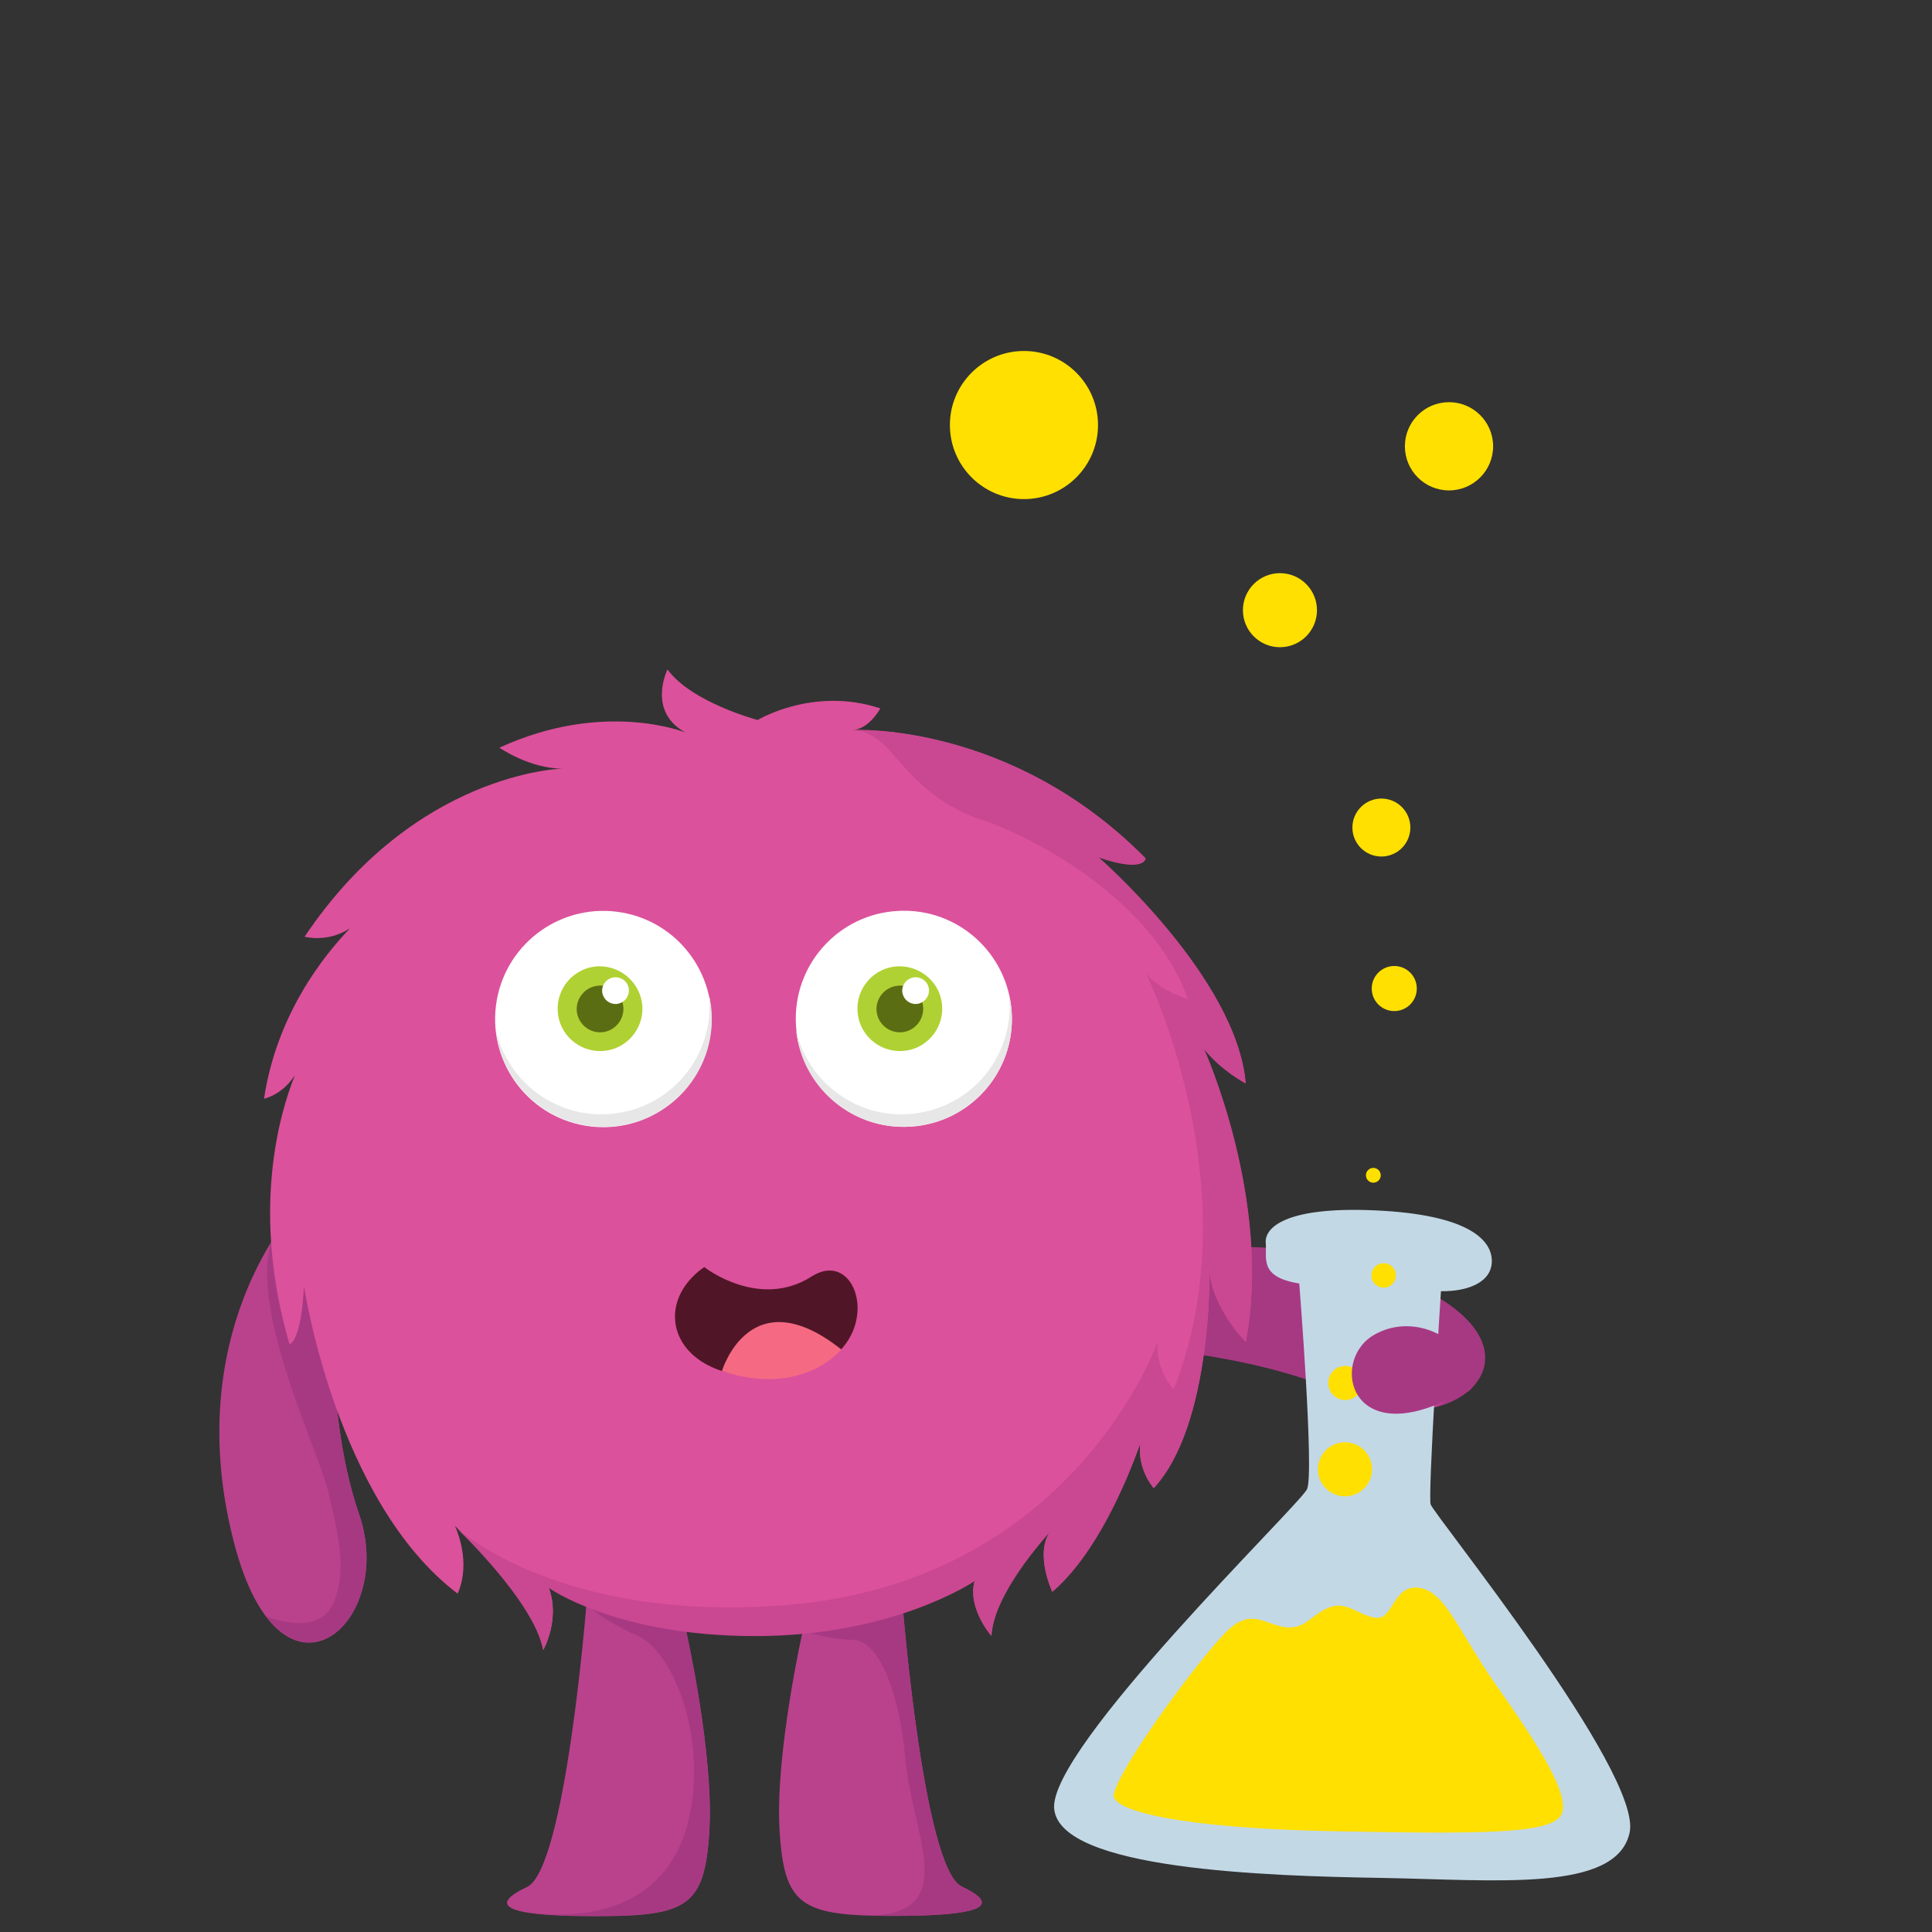 <?xml version="1.0" encoding="utf-8"?>
<!-- Generator: Adobe Illustrator 22.0.0, SVG Export Plug-In . SVG Version: 6.00 Build 0)  -->
<svg version="1.1" id="Layer_1" xmlns="http://www.w3.org/2000/svg" xmlns:xlink="http://www.w3.org/1999/xlink" x="0px" y="0px"
	 viewBox="0 0 600 600" style="enable-background:new 0 0 600 600;" xml:space="preserve">
<rect x="0" y="0" width="600" height="600" fill="#333333" stroke="none"/>
<style type="text/css">
	.st0{fill:#BA428D;}
	.st1{fill:#A73983;}
	.st2{fill:#DC519B;}
	.st3{fill:#CA4791;}
	.st4{fill:#FFFFFF;}
	.st5{fill:#E7E7E7;}
	.st6{fill:#B0D133;}
	.st7{fill:#5B6D13;}
	.st8{fill:#501627;}
	.st9{fill:#F56A82;}
	.st10{fill:#C3D8E5;}
	.st11{fill:#FFE000;}
</style>
<path class="st0" d="M104.1,390.9l-13.2-14.4c0,0-34.9,37.9-18.3,102.3c14.6,56.9,50.7,25.4,38.9-8.6
	C99.8,436.3,104.1,390.9,104.1,390.9z"/>
<path class="st1" d="M111.5,470.2c-11.7-33.9-7.4-79.3-7.4-79.3l-19.9-5.1c-6.6,21.8,14.9,65.2,17.7,77.4
	c2.8,12.2,6.3,24.8,1.4,35.1c-4.9,10.3-20.7,3.6-20.7,3.6C99.1,523.7,121.1,497.7,111.5,470.2z"/>
<path class="st1" d="M341.8,417.8L329,403c0,0,41.6-30.4,103.7-6.7c54.8,20.9,19.5,53.2-12.9,37.7
	C387.4,418.6,341.8,417.8,341.8,417.8z"/>
<path class="st0" d="M419.8,434.1c8.2,3.6,16.4,4.8,23.4,3.6c9.5-1.7,12.5-12.9,1.8-15.9c-4-1.1-13.4-3.7-19.6-2.4
	C415,421.6,409.1,429.4,419.8,434.1z"/>
<path class="st0" d="M182.1,498.4c0,0-6.5,82-18.4,87.6c-11.9,5.6-7.7,9.1,21,9.1c28.7,0,34.2-2.8,35.6-26.6
	c1.4-23.8-7.2-61.9-7.2-61.9L182.1,498.4z"/>
<path class="st0" d="M298.7,585.9c-11.9-5.6-18.4-87.6-18.4-87.6l-31,8.2c0,0-8.6,38.1-7.2,61.9c1.4,23.8,7,26.6,35.6,26.6
	C306.4,595,310.6,591.5,298.7,585.9z"/>
<path class="st1" d="M214.4,562.5c-4.5,24.1-22.7,34.6-50,31.5c4.4,0.7,11.1,1,20.3,1c28.7,0,34.2-2.8,35.6-26.6
	c1.4-23.8-7.2-61.9-7.2-61.9l-31-8.2c0,0,5.1,5,15.9,9.7C208.9,512.9,219,538.4,214.4,562.5z"/>
<path class="st1" d="M281.2,546.7c2.1,23.5,18.2,49.3-14,48.1l0,0c3.1,0.2,6.6,0.2,10.5,0.2c28.7,0,32.9-3.5,21-9.1
	c-11.9-5.6-18.4-87.6-18.4-87.6l-31,8.2c0,0,8.5,2.8,15.7,2.8C272.1,509.4,279.1,523.2,281.2,546.7z"/>
<path class="st2" d="M373.8,325.6c5.2,6.7,13,10.8,13,10.8c-2.8-32.9-45.7-70.2-45.7-70.2c14.4,4.9,14.6,0.3,14.6,0.3
	c-41.9-42.4-90.7-39.8-90.7-39.8c5-0.4,8.4-6.7,8.4-6.7c-20.8-6.9-38.1,3.6-38.1,3.6s-20.5-5.4-28-15.7c0,0-6.5,13,5.6,19.6
	c0,0-25.2-10.3-57.8,4.7c0,0,9.3,6.5,19.6,6.5c0,0-45.7,0.9-80.1,52.2c0,0,7,2,14.1-2.6c-8.3,8.6-22.8,26.9-26.7,52.9
	c0,0,5.5-1,9.6-7.3c-5,12.4-13.6,42.8-1.7,83.5c0,0,3.6-0.3,4.5-18c0,0,10,66.9,47.7,95.5c0,0,4.6-8.4-0.8-21
	c0,0,24.6,23.1,27.4,38.4c0,0,5.4-9.4,1.7-19.4c0,0,20.7,15,64.1,15c43.3,0,68.2-17.1,68.2-17.1c-2.4,8.5,5.2,17.1,5.2,17.1
	c0.7-14.2,19.7-34,19.7-34c-7.3,6.6-0.8,20.3-0.8,20.3c13.6-11.6,23.1-34.2,27.3-46c-0.9,8.2,4.2,13.8,4.2,13.8
	c18.2-19.6,17.3-67.2,17.3-67.2c1.2,11.8,11.3,21.8,11.3,21.8C395.1,372.7,373.8,325.6,373.8,325.6z"/>
<path class="st3" d="M141.3,474.1c0,0,24.6,23.1,27.4,38.4c0,0,5.4-9.4,1.7-19.4c0,0,20.7,15,64.1,15c43.3,0,68.2-17.1,68.2-17.1
	c-2.4,8.5,5.2,17.1,5.2,17.1c0.7-14.2,19.7-34,19.7-34c-7.3,6.6-0.8,20.3-0.8,20.3c13.6-11.6,23.1-34.2,27.3-46
	c-0.9,8.2,4.2,13.8,4.2,13.8c18.2-19.6,17.3-67.2,17.3-67.2c1.2,11.8,11.3,21.8,11.3,21.8c8.4-44-13-91.1-13-91.1
	c5.2,6.7,13,10.8,13,10.8c-2.8-32.9-45.7-70.2-45.7-70.2c14.4,4.9,14.6,0.3,14.6,0.3c-41.9-42.4-90.7-39.8-90.7-39.8s5-0.6,11.2,6.3
	c6.1,6.9,13.6,16.6,28.8,21.6c15.2,5,52.8,24.3,63.8,55.6c0,0-9-2.7-13.1-8.2c0,0,33.3,67,8.7,129.4c0,0-6-6.4-4.9-15
	c0,0-25.8,74.3-114.6,81.9C173.3,504.4,141.3,474.1,141.3,474.1z"/>
<g>
	<g>
		
			<ellipse transform="matrix(0.123 -0.992 0.992 0.123 -149.577 463.554)" class="st4" cx="187.5" cy="316.4" rx="33.6" ry="33.6"/>
		<path class="st5" d="M221,314.5c-0.1-1.9-0.4-3.7-0.8-5.5c0.1,0.5,0.1,1,0.1,1.6c1.1,18.5-13.1,34.4-31.6,35.4
			c-16.6,1-31.2-10.4-34.7-26.2c1.8,17.7,17.3,31.1,35.3,30.1C207.9,348.9,222.1,333,221,314.5z"/>
		<path class="st6" d="M199.5,312.5c0.4,7.2-5.1,13.5-12.4,13.9c-7.2,0.4-13.5-5.1-13.9-12.4c-0.4-7.2,5.1-13.5,12.4-13.9
			C192.8,299.8,199,305.3,199.5,312.5z"/>
		<path class="st7" d="M193.6,312.9c0.2,4-2.8,7.4-6.8,7.7c-4,0.2-7.4-2.8-7.7-6.8c-0.2-4,2.8-7.4,6.8-7.7
			C189.9,305.8,193.3,308.9,193.6,312.9z"/>
		<path class="st4" d="M195.3,307.4c0.1,2.3-1.6,4.2-3.9,4.4c-2.3,0.1-4.2-1.6-4.4-3.9c-0.1-2.3,1.6-4.2,3.9-4.4
			C193.2,303.4,195.2,305.1,195.3,307.4z"/>
	</g>
	<g>
		<path class="st4" d="M314.2,314.5c1.1,18.5-13.1,34.4-31.6,35.4c-18.5,1.1-34.4-13.1-35.4-31.6c-1.1-18.5,13.1-34.4,31.6-35.4
			C297.3,281.8,313.1,296,314.2,314.5z"/>
		<path class="st5" d="M314.2,314.5c-0.1-1.9-0.4-3.7-0.8-5.5c0.1,0.5,0.1,1,0.1,1.6c1.1,18.5-13.1,34.4-31.6,35.4
			c-16.6,1-31.2-10.4-34.7-26.2c1.8,17.7,17.3,31.1,35.3,30.1C301.1,348.9,315.3,333,314.2,314.5z"/>
		<path class="st6" d="M292.6,312.5c0.4,7.2-5.1,13.5-12.4,13.9c-7.2,0.4-13.5-5.1-13.9-12.4c-0.4-7.2,5.1-13.5,12.4-13.9
			C286,299.8,292.2,305.3,292.6,312.5z"/>
		<path class="st7" d="M286.7,312.9c0.2,4-2.8,7.4-6.8,7.7c-4,0.2-7.4-2.8-7.7-6.8c-0.2-4,2.8-7.4,6.8-7.7
			C283.1,305.8,286.5,308.9,286.7,312.9z"/>
		<path class="st4" d="M288.5,307.4c0.1,2.3-1.6,4.2-3.9,4.4c-2.3,0.1-4.2-1.6-4.4-3.9c-0.1-2.3,1.6-4.2,3.9-4.4
			C286.4,303.4,288.4,305.1,288.5,307.4z"/>
	</g>
</g>
<g>
	<path class="st8" d="M218.7,393.5c0,0,17,13.4,33.4,2.9c16.4-10.4,24.5,27-8.9,30.8C209.8,430.9,200.7,406.1,218.7,393.5z"/>
	<path class="st9" d="M224.2,425.8c0,0,8.7-29.2,37.1-6.7C261.3,419,249.5,434.1,224.2,425.8z"/>
</g>
<g>
	<path class="st10" d="M403.5,398.6c-12.6-2-10-7.9-10.4-12.5c-0.5-4.6,5.6-11.5,34.1-10.2c28.5,1.3,36,9,36.1,15.6
		s-7.2,9.6-15.8,9.5c0,0-4.1,63.1-3.2,66.2c0.9,3.1,65.8,83.2,61.8,101.9c-4,18.7-41.4,14.7-77.3,14.1s-99.3-2.6-101.4-21.3
		c-2.2-18.7,76.2-94.5,78.5-99.4C408.2,457.8,403.5,398.6,403.5,398.6z"/>
	<g>
		<path class="st11" d="M345.9,557.1c-1.4,5.3,21.4,10.7,68,11.6c46.6,0.9,66.7,0.8,70.7-4.7c4-5.6-7.5-23-19.7-40.3
			c-12.1-17.2-16-29.5-24.2-30.6c-8.2-1.1-8,10.3-13.6,9.3c-5.6-0.9-8.8-5.3-14.3-3.2c-5.5,2.1-7.5,7.1-13.9,6.1
			c-6.4-1-10.3-5.8-17.6,1C374,513.2,348.5,547.2,345.9,557.1z"/>
		<circle class="st11" cx="417.7" cy="456.3" r="8.4"/>
		<circle class="st11" cx="417.8" cy="429.5" r="5.3"/>
		<circle class="st11" cx="429.7" cy="396.1" r="3.8"/>
		<circle class="st11" cx="426.5" cy="365" r="2.3"/>
	</g>
</g>
<path class="st1" d="M453,432.9c0.3-0.2,0.9-0.1,1.2-0.2c3-0.3,4.8-3.7,3.4-6.7l0,0c-5.7-12.8-20.6-18-31.6-11
	C413,423.6,419.8,451.2,453,432.9z"/>
<circle class="st11" cx="397.5" cy="189.5" r="11.5"/>
<circle class="st11" cx="318" cy="132" r="23"/>
<circle class="st11" cx="433" cy="307" r="7"/>
<circle class="st11" cx="429" cy="257" r="9"/>
<circle class="st11" cx="450" cy="138.6" r="13.7"/>
</svg>
